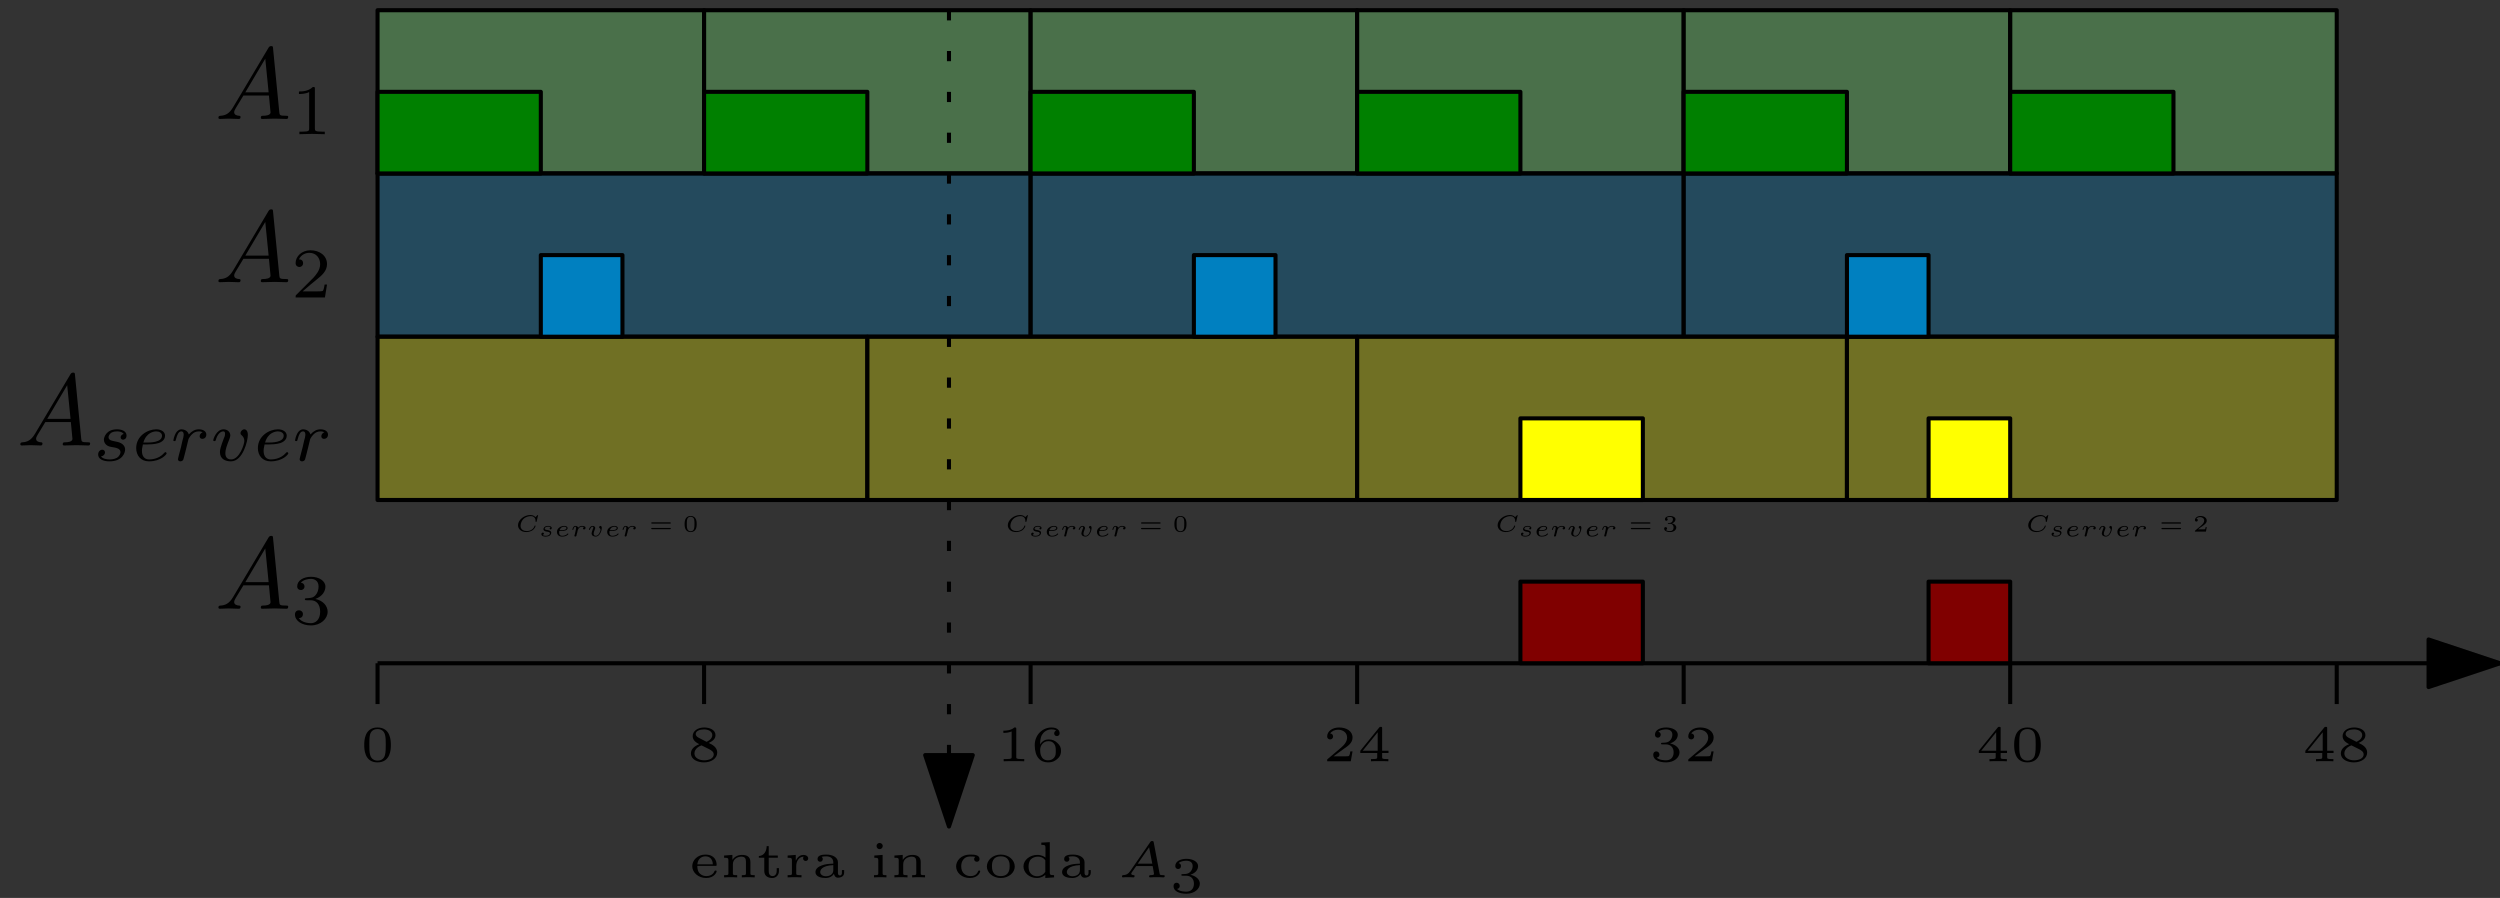 <?xml version="1.0" encoding="UTF-8"?>
<svg xmlns="http://www.w3.org/2000/svg" xmlns:xlink="http://www.w3.org/1999/xlink" width="245pt" height="88pt" viewBox="0 0 245 88" version="1.1">
<rect x="0" y="0" width="245" height="88" fill="#333333" stroke="none"/>
<defs>
<g>
<symbol overflow="visible" id="glyph0-0">
<path style="stroke:none;" d=""/>
</symbol>
<symbol overflow="visible" id="glyph0-1">
<path style="stroke:none;" d="M 1.781 -1.141 C 1.391 -0.484 1 -0.344 0.562 -0.312 C 0.438 -0.297 0.344 -0.297 0.344 -0.109 C 0.344 -0.047 0.406 0 0.484 0 C 0.75 0 1.062 -0.031 1.328 -0.031 C 1.672 -0.031 2.016 0 2.328 0 C 2.391 0 2.516 0 2.516 -0.188 C 2.516 -0.297 2.438 -0.312 2.359 -0.312 C 2.141 -0.328 1.891 -0.406 1.891 -0.656 C 1.891 -0.781 1.953 -0.891 2.031 -1.031 L 2.797 -2.297 L 5.297 -2.297 C 5.312 -2.094 5.453 -0.734 5.453 -0.641 C 5.453 -0.344 4.938 -0.312 4.734 -0.312 C 4.594 -0.312 4.5 -0.312 4.5 -0.109 C 4.5 0 4.609 0 4.641 0 C 5.047 0 5.469 -0.031 5.875 -0.031 C 6.125 -0.031 6.766 0 7.016 0 C 7.062 0 7.188 0 7.188 -0.203 C 7.188 -0.312 7.094 -0.312 6.953 -0.312 C 6.344 -0.312 6.344 -0.375 6.312 -0.672 L 5.703 -6.891 C 5.688 -7.094 5.688 -7.141 5.516 -7.141 C 5.359 -7.141 5.312 -7.062 5.25 -6.969 Z M 2.984 -2.609 L 4.938 -5.906 L 5.266 -2.609 Z M 2.984 -2.609 "/>
</symbol>
<symbol overflow="visible" id="glyph1-0">
<path style="stroke:none;" d=""/>
</symbol>
<symbol overflow="visible" id="glyph1-1">
<path style="stroke:none;" d="M 3 -2.625 C 2.828 -2.578 2.703 -2.438 2.703 -2.297 C 2.703 -2.125 2.844 -2.062 2.938 -2.062 C 3.016 -2.062 3.281 -2.109 3.281 -2.469 C 3.281 -2.922 2.781 -3.078 2.344 -3.078 C 1.266 -3.078 1.062 -2.266 1.062 -2.062 C 1.062 -1.797 1.219 -1.625 1.312 -1.547 C 1.484 -1.406 1.609 -1.375 2.094 -1.297 C 2.25 -1.266 2.688 -1.188 2.688 -0.844 C 2.688 -0.719 2.609 -0.453 2.328 -0.281 C 2.047 -0.125 1.703 -0.125 1.625 -0.125 C 1.344 -0.125 0.953 -0.188 0.781 -0.422 C 1.016 -0.453 1.172 -0.625 1.172 -0.812 C 1.172 -0.984 1.047 -1.078 0.906 -1.078 C 0.703 -1.078 0.5 -0.906 0.5 -0.609 C 0.5 -0.188 0.938 0.062 1.609 0.062 C 2.906 0.062 3.141 -0.812 3.141 -1.078 C 3.141 -1.719 2.438 -1.844 2.172 -1.891 C 2.109 -1.906 1.938 -1.938 1.891 -1.953 C 1.641 -2 1.516 -2.141 1.516 -2.297 C 1.516 -2.453 1.641 -2.641 1.797 -2.75 C 1.984 -2.859 2.219 -2.875 2.344 -2.875 C 2.484 -2.875 2.844 -2.859 3 -2.625 Z M 3 -2.625 "/>
</symbol>
<symbol overflow="visible" id="glyph1-2">
<path style="stroke:none;" d="M 1.562 -1.594 C 1.75 -1.594 2.312 -1.609 2.688 -1.734 C 3.203 -1.922 3.297 -2.25 3.297 -2.453 C 3.297 -2.844 2.906 -3.078 2.438 -3.078 C 1.594 -3.078 0.469 -2.438 0.469 -1.234 C 0.469 -0.531 0.906 0.062 1.719 0.062 C 2.906 0.062 3.453 -0.625 3.453 -0.719 C 3.453 -0.766 3.391 -0.844 3.328 -0.844 C 3.297 -0.844 3.281 -0.828 3.219 -0.766 C 2.672 -0.125 1.859 -0.125 1.734 -0.125 C 1.312 -0.125 1.031 -0.406 1.031 -0.969 C 1.031 -1.062 1.031 -1.203 1.125 -1.594 Z M 1.172 -1.781 C 1.469 -2.797 2.234 -2.875 2.438 -2.875 C 2.734 -2.875 3 -2.719 3 -2.453 C 3 -1.781 1.812 -1.781 1.516 -1.781 Z M 1.172 -1.781 "/>
</symbol>
<symbol overflow="visible" id="glyph1-3">
<path style="stroke:none;" d="M 1.641 -1.406 C 1.641 -1.453 1.812 -2.078 1.812 -2.109 C 1.828 -2.172 2.031 -2.516 2.266 -2.688 C 2.328 -2.734 2.516 -2.875 2.828 -2.875 C 2.891 -2.875 3.062 -2.875 3.203 -2.781 C 2.984 -2.719 2.906 -2.516 2.906 -2.391 C 2.906 -2.25 3.016 -2.141 3.172 -2.141 C 3.344 -2.141 3.562 -2.266 3.562 -2.562 C 3.562 -2.922 3.188 -3.078 2.828 -3.078 C 2.469 -3.078 2.156 -2.922 1.844 -2.578 C 1.719 -3 1.297 -3.078 1.125 -3.078 C 0.875 -3.078 0.703 -2.906 0.578 -2.719 C 0.422 -2.453 0.328 -2.047 0.328 -2 C 0.328 -1.922 0.422 -1.922 0.453 -1.922 C 0.547 -1.922 0.547 -1.938 0.594 -2.125 C 0.703 -2.547 0.844 -2.875 1.109 -2.875 C 1.297 -2.875 1.344 -2.719 1.344 -2.531 C 1.344 -2.406 1.281 -2.141 1.219 -1.953 C 1.172 -1.766 1.109 -1.484 1.078 -1.328 L 0.844 -0.438 C 0.828 -0.344 0.781 -0.172 0.781 -0.156 C 0.781 0 0.906 0.062 1.016 0.062 C 1.125 0.062 1.266 0 1.312 -0.125 C 1.328 -0.172 1.406 -0.484 1.453 -0.656 Z M 1.641 -1.406 "/>
</symbol>
<symbol overflow="visible" id="glyph1-4">
<path style="stroke:none;" d="M 3.719 -2.531 C 3.719 -3.078 3.391 -3.078 3.375 -3.078 C 3.188 -3.078 3 -2.891 3 -2.703 C 3 -2.594 3.062 -2.531 3.109 -2.5 C 3.234 -2.391 3.375 -2.219 3.375 -1.938 C 3.375 -1.625 2.906 -0.125 2.078 -0.125 C 1.516 -0.125 1.516 -0.625 1.516 -0.75 C 1.516 -1.062 1.641 -1.453 1.906 -2.109 C 1.953 -2.25 2 -2.359 2 -2.469 C 2 -2.844 1.688 -3.078 1.344 -3.078 C 0.641 -3.078 0.328 -2.125 0.328 -2 C 0.328 -1.922 0.422 -1.922 0.453 -1.922 C 0.547 -1.922 0.547 -1.953 0.578 -2.031 C 0.734 -2.594 1.031 -2.875 1.312 -2.875 C 1.438 -2.875 1.484 -2.797 1.484 -2.641 C 1.484 -2.469 1.438 -2.328 1.359 -2.172 C 1.062 -1.391 0.984 -1.094 0.984 -0.844 C 0.984 -0.156 1.531 0.062 2.062 0.062 C 3.234 0.062 3.719 -1.953 3.719 -2.531 Z M 3.719 -2.531 "/>
</symbol>
<symbol overflow="visible" id="glyph2-0">
<path style="stroke:none;" d=""/>
</symbol>
<symbol overflow="visible" id="glyph2-1">
<path style="stroke:none;" d="M 3.516 -1.266 L 3.281 -1.266 C 3.266 -1.109 3.188 -0.703 3.094 -0.641 C 3.047 -0.594 2.516 -0.594 2.406 -0.594 L 1.125 -0.594 C 1.859 -1.234 2.109 -1.438 2.516 -1.766 C 3.031 -2.172 3.516 -2.609 3.516 -3.266 C 3.516 -4.109 2.781 -4.625 1.891 -4.625 C 1.031 -4.625 0.438 -4.016 0.438 -3.375 C 0.438 -3.031 0.734 -2.984 0.812 -2.984 C 0.969 -2.984 1.172 -3.109 1.172 -3.359 C 1.172 -3.484 1.125 -3.734 0.766 -3.734 C 0.984 -4.219 1.453 -4.375 1.781 -4.375 C 2.484 -4.375 2.844 -3.828 2.844 -3.266 C 2.844 -2.656 2.406 -2.188 2.188 -1.938 L 0.516 -0.266 C 0.438 -0.203 0.438 -0.188 0.438 0 L 3.312 0 Z M 3.516 -1.266 "/>
</symbol>
<symbol overflow="visible" id="glyph2-2">
<path style="stroke:none;" d="M 2.328 -4.438 C 2.328 -4.625 2.328 -4.625 2.125 -4.625 C 1.672 -4.188 1.047 -4.188 0.766 -4.188 L 0.766 -3.938 C 0.922 -3.938 1.391 -3.938 1.766 -4.125 L 1.766 -0.578 C 1.766 -0.344 1.766 -0.25 1.078 -0.25 L 0.812 -0.25 L 0.812 0 C 0.938 0 1.797 -0.031 2.047 -0.031 C 2.266 -0.031 3.141 0 3.297 0 L 3.297 -0.25 L 3.031 -0.25 C 2.328 -0.25 2.328 -0.344 2.328 -0.578 Z M 2.328 -4.438 "/>
</symbol>
<symbol overflow="visible" id="glyph2-3">
<path style="stroke:none;" d="M 1.906 -2.328 C 2.453 -2.328 2.844 -1.953 2.844 -1.203 C 2.844 -0.344 2.328 -0.078 1.938 -0.078 C 1.656 -0.078 1.031 -0.156 0.75 -0.578 C 1.078 -0.578 1.156 -0.812 1.156 -0.969 C 1.156 -1.188 0.984 -1.344 0.766 -1.344 C 0.578 -1.344 0.375 -1.219 0.375 -0.938 C 0.375 -0.281 1.094 0.141 1.938 0.141 C 2.906 0.141 3.578 -0.516 3.578 -1.203 C 3.578 -1.75 3.141 -2.297 2.375 -2.453 C 3.094 -2.719 3.359 -3.234 3.359 -3.672 C 3.359 -4.219 2.734 -4.625 1.953 -4.625 C 1.188 -4.625 0.594 -4.25 0.594 -3.688 C 0.594 -3.453 0.75 -3.328 0.953 -3.328 C 1.172 -3.328 1.312 -3.484 1.312 -3.672 C 1.312 -3.875 1.172 -4.031 0.953 -4.047 C 1.203 -4.344 1.672 -4.422 1.938 -4.422 C 2.25 -4.422 2.688 -4.266 2.688 -3.672 C 2.688 -3.375 2.594 -3.047 2.406 -2.844 C 2.188 -2.578 1.984 -2.562 1.641 -2.531 C 1.469 -2.516 1.453 -2.516 1.422 -2.516 C 1.406 -2.516 1.344 -2.5 1.344 -2.422 C 1.344 -2.328 1.406 -2.328 1.531 -2.328 Z M 1.906 -2.328 "/>
</symbol>
<symbol overflow="visible" id="glyph3-0">
<path style="stroke:none;" d=""/>
</symbol>
<symbol overflow="visible" id="glyph3-1">
<path style="stroke:none;" d="M 3 -1.594 C 3 -1.953 3 -3.312 1.688 -3.312 C 0.391 -3.312 0.391 -1.953 0.391 -1.594 C 0.391 -1.234 0.391 0.109 1.688 0.109 C 3 0.109 3 -1.234 3 -1.594 Z M 1.688 -0.062 C 1.516 -0.062 1.094 -0.125 0.969 -0.625 C 0.891 -0.891 0.891 -1.25 0.891 -1.656 C 0.891 -2.031 0.891 -2.375 0.969 -2.656 C 1.094 -3.078 1.484 -3.156 1.688 -3.156 C 2.062 -3.156 2.328 -2.969 2.422 -2.609 C 2.5 -2.359 2.5 -1.953 2.5 -1.656 C 2.5 -1.312 2.5 -0.906 2.422 -0.609 C 2.297 -0.125 1.891 -0.062 1.688 -0.062 Z M 1.688 -0.062 "/>
</symbol>
<symbol overflow="visible" id="glyph3-2">
<path style="stroke:none;" d="M 2.141 -1.797 C 2.656 -2.016 2.812 -2.281 2.812 -2.562 C 2.812 -3.078 2.25 -3.312 1.703 -3.312 C 1.078 -3.312 0.578 -2.969 0.578 -2.469 C 0.578 -2.016 0.969 -1.812 1.219 -1.672 C 0.703 -1.469 0.406 -1.172 0.406 -0.766 C 0.406 -0.172 1.062 0.109 1.688 0.109 C 2.391 0.109 2.984 -0.266 2.984 -0.859 C 2.984 -1.391 2.469 -1.656 2.141 -1.797 Z M 1.156 -2.312 C 0.953 -2.422 0.875 -2.547 0.875 -2.672 C 0.875 -2.984 1.297 -3.125 1.688 -3.125 C 2.094 -3.125 2.5 -2.938 2.5 -2.562 C 2.5 -2.125 1.938 -1.906 1.938 -1.906 C 1.922 -1.906 1.922 -1.906 1.875 -1.938 Z M 1.438 -1.562 L 2.219 -1.172 C 2.391 -1.078 2.641 -0.938 2.641 -0.672 C 2.641 -0.266 2.141 -0.094 1.703 -0.094 C 1.25 -0.094 0.75 -0.312 0.75 -0.766 C 0.75 -1.266 1.281 -1.5 1.438 -1.562 Z M 1.438 -1.562 "/>
</symbol>
<symbol overflow="visible" id="glyph3-3">
<path style="stroke:none;" d="M 1.984 -3.172 C 1.984 -3.312 1.969 -3.312 1.797 -3.312 C 1.453 -3 0.891 -3 0.797 -3 L 0.719 -3 L 0.719 -2.781 L 0.797 -2.781 C 0.906 -2.781 1.234 -2.797 1.531 -2.922 L 1.531 -0.422 C 1.531 -0.281 1.531 -0.219 1 -0.219 L 0.75 -0.219 L 0.75 0 C 1.016 -0.016 1.469 -0.016 1.75 -0.016 C 2.047 -0.016 2.484 -0.016 2.766 0 L 2.766 -0.219 L 2.516 -0.219 C 1.984 -0.219 1.984 -0.281 1.984 -0.422 Z M 1.984 -3.172 "/>
</symbol>
<symbol overflow="visible" id="glyph3-4">
<path style="stroke:none;" d="M 0.922 -1.641 C 0.938 -1.859 0.938 -2.266 1.109 -2.578 C 1.266 -2.844 1.578 -3.125 2.047 -3.125 C 2.141 -3.125 2.375 -3.125 2.516 -3 C 2.438 -2.984 2.312 -2.906 2.312 -2.734 C 2.312 -2.578 2.422 -2.469 2.578 -2.469 C 2.656 -2.469 2.844 -2.516 2.844 -2.75 C 2.844 -3.016 2.641 -3.312 2.047 -3.312 C 1.188 -3.312 0.406 -2.609 0.406 -1.578 C 0.406 -0.391 0.984 0.109 1.703 0.109 C 2.203 0.109 2.438 -0.078 2.609 -0.219 C 2.922 -0.484 2.984 -0.766 2.984 -1.016 C 2.984 -1.328 2.891 -1.562 2.625 -1.797 C 2.406 -2 2.188 -2.141 1.75 -2.141 C 1.453 -2.141 1.141 -2 0.922 -1.641 Z M 1.703 -0.094 C 0.938 -0.094 0.938 -0.922 0.938 -1.125 C 0.938 -1.516 1.219 -1.969 1.734 -1.969 C 2 -1.969 2.156 -1.906 2.312 -1.703 C 2.453 -1.516 2.469 -1.312 2.469 -1.031 C 2.469 -0.734 2.469 -0.547 2.297 -0.344 C 2.156 -0.188 1.984 -0.094 1.703 -0.094 Z M 1.703 -0.094 "/>
</symbol>
<symbol overflow="visible" id="glyph3-5">
<path style="stroke:none;" d="M 2.938 -0.969 L 2.719 -0.969 C 2.719 -0.875 2.656 -0.562 2.578 -0.516 C 2.547 -0.484 2.125 -0.484 2.047 -0.484 L 1.078 -0.484 C 1.406 -0.719 1.766 -1 2.062 -1.203 C 2.516 -1.516 2.938 -1.797 2.938 -2.328 C 2.938 -2.969 2.328 -3.312 1.625 -3.312 C 0.953 -3.312 0.453 -2.938 0.453 -2.438 C 0.453 -2.188 0.672 -2.141 0.75 -2.141 C 0.875 -2.141 1.031 -2.234 1.031 -2.438 C 1.031 -2.609 0.906 -2.719 0.75 -2.719 C 0.891 -2.953 1.188 -3.094 1.516 -3.094 C 2 -3.094 2.406 -2.812 2.406 -2.328 C 2.406 -1.906 2.109 -1.578 1.734 -1.266 L 0.516 -0.234 C 0.469 -0.188 0.453 -0.188 0.453 -0.156 L 0.453 0 L 2.766 0 Z M 2.938 -0.969 "/>
</symbol>
<symbol overflow="visible" id="glyph3-6">
<path style="stroke:none;" d="M 3.078 -0.812 L 3.078 -1.031 L 2.453 -1.031 L 2.453 -3.219 C 2.453 -3.344 2.453 -3.375 2.312 -3.375 C 2.219 -3.375 2.219 -3.375 2.156 -3.297 L 0.312 -1.031 L 0.312 -0.812 L 1.969 -0.812 L 1.969 -0.422 C 1.969 -0.266 1.969 -0.219 1.547 -0.219 L 1.359 -0.219 L 1.359 0 C 1.594 -0.016 1.922 -0.016 2.219 -0.016 C 2.5 -0.016 2.828 -0.016 3.062 0 L 3.062 -0.219 L 2.891 -0.219 C 2.453 -0.219 2.453 -0.266 2.453 -0.422 L 2.453 -0.812 Z M 2.016 -2.844 L 2.016 -1.031 L 0.547 -1.031 Z M 2.016 -2.844 "/>
</symbol>
<symbol overflow="visible" id="glyph3-7">
<path style="stroke:none;" d="M 1.641 -1.656 C 2.109 -1.656 2.406 -1.359 2.406 -0.875 C 2.406 -0.359 2.094 -0.094 1.656 -0.094 C 1.594 -0.094 1 -0.094 0.75 -0.359 C 0.953 -0.391 1.016 -0.531 1.016 -0.656 C 1.016 -0.844 0.875 -0.969 0.703 -0.969 C 0.547 -0.969 0.406 -0.859 0.406 -0.641 C 0.406 -0.125 0.984 0.109 1.672 0.109 C 2.484 0.109 2.984 -0.391 2.984 -0.875 C 2.984 -1.281 2.625 -1.625 2.062 -1.75 C 2.656 -1.953 2.812 -2.328 2.812 -2.609 C 2.812 -3.016 2.312 -3.312 1.688 -3.312 C 1.062 -3.312 0.578 -3.062 0.578 -2.609 C 0.578 -2.375 0.766 -2.312 0.859 -2.312 C 1 -2.312 1.141 -2.422 1.141 -2.609 C 1.141 -2.719 1.078 -2.859 0.906 -2.891 C 1.109 -3.109 1.562 -3.125 1.672 -3.125 C 2.031 -3.125 2.281 -2.953 2.281 -2.609 C 2.281 -2.312 2.094 -1.859 1.578 -1.828 C 1.438 -1.828 1.422 -1.828 1.281 -1.812 C 1.234 -1.812 1.172 -1.812 1.172 -1.734 C 1.172 -1.656 1.219 -1.656 1.312 -1.656 Z M 1.641 -1.656 "/>
</symbol>
<symbol overflow="visible" id="glyph4-0">
<path style="stroke:none;" d=""/>
</symbol>
<symbol overflow="visible" id="glyph4-1">
<path style="stroke:none;" d="M 2.578 -1.125 C 2.688 -1.125 2.719 -1.125 2.719 -1.234 C 2.719 -1.578 2.547 -2.234 1.609 -2.234 C 0.859 -2.234 0.328 -1.688 0.328 -1.094 C 0.328 -0.469 0.938 0.062 1.688 0.062 C 2.484 0.062 2.719 -0.5 2.719 -0.594 C 2.719 -0.672 2.641 -0.672 2.625 -0.672 C 2.547 -0.672 2.531 -0.656 2.5 -0.594 C 2.375 -0.25 2 -0.125 1.719 -0.125 C 1.312 -0.125 1.094 -0.344 1.016 -0.438 C 0.828 -0.672 0.828 -0.984 0.828 -1.125 Z M 0.828 -1.281 C 0.891 -1.938 1.375 -2.062 1.609 -2.062 C 2.297 -2.062 2.344 -1.422 2.344 -1.281 Z M 0.828 -1.281 "/>
</symbol>
<symbol overflow="visible" id="glyph4-2">
<path style="stroke:none;" d="M 2.984 -1.5 C 2.984 -2.047 2.609 -2.203 2.156 -2.203 C 1.625 -2.203 1.344 -1.906 1.219 -1.719 L 1.219 -2.203 L 0.406 -2.141 L 0.406 -1.922 C 0.781 -1.922 0.828 -1.891 0.828 -1.656 L 0.828 -0.422 C 0.828 -0.266 0.828 -0.219 0.5 -0.219 L 0.406 -0.219 L 0.406 0 C 0.625 -0.016 0.828 -0.016 1.047 -0.016 C 1.25 -0.016 1.469 -0.016 1.688 0 L 1.688 -0.219 L 1.594 -0.219 C 1.266 -0.219 1.266 -0.266 1.266 -0.422 L 1.266 -1.281 C 1.266 -1.844 1.781 -2.031 2.094 -2.031 C 2.469 -2.031 2.547 -1.828 2.547 -1.516 L 2.547 -0.422 C 2.547 -0.266 2.547 -0.219 2.219 -0.219 L 2.141 -0.219 L 2.141 0 C 2.344 -0.016 2.562 -0.016 2.766 -0.016 C 2.984 -0.016 3.188 -0.016 3.406 0 L 3.406 -0.219 L 3.312 -0.219 C 2.984 -0.219 2.984 -0.266 2.984 -0.422 Z M 2.984 -1.5 "/>
</symbol>
<symbol overflow="visible" id="glyph4-3">
<path style="stroke:none;" d="M 1.219 -1.922 L 2.109 -1.922 L 2.109 -2.141 L 1.219 -2.141 L 1.219 -3.062 L 1.016 -3.062 C 1.016 -2.594 0.766 -2.109 0.25 -2.094 L 0.25 -1.922 L 0.781 -1.922 L 0.781 -0.625 C 0.781 -0.062 1.25 0.062 1.562 0.062 C 1.938 0.062 2.219 -0.219 2.219 -0.625 L 2.219 -0.906 L 2 -0.906 L 2 -0.641 C 2 -0.266 1.781 -0.125 1.609 -0.125 C 1.219 -0.125 1.219 -0.516 1.219 -0.625 Z M 1.219 -1.922 "/>
</symbol>
<symbol overflow="visible" id="glyph4-4">
<path style="stroke:none;" d="M 1.219 -1.109 C 1.219 -1.578 1.484 -2.031 1.953 -2.031 C 1.953 -2.031 1.891 -1.969 1.891 -1.859 C 1.891 -1.688 2.031 -1.609 2.141 -1.609 C 2.266 -1.609 2.391 -1.688 2.391 -1.859 C 2.391 -2.047 2.203 -2.203 1.938 -2.203 C 1.688 -2.203 1.375 -2.078 1.188 -1.656 L 1.172 -1.656 L 1.172 -2.203 L 0.375 -2.141 L 0.375 -1.922 C 0.75 -1.922 0.797 -1.891 0.797 -1.656 L 0.797 -0.422 C 0.797 -0.266 0.797 -0.219 0.469 -0.219 L 0.375 -0.219 L 0.375 0 C 0.594 -0.016 0.812 -0.016 1.016 -0.016 C 1.281 -0.016 1.531 -0.016 1.734 0 L 1.734 -0.219 L 1.594 -0.219 C 1.219 -0.219 1.219 -0.266 1.219 -0.422 Z M 1.219 -1.109 "/>
</symbol>
<symbol overflow="visible" id="glyph4-5">
<path style="stroke:none;" d="M 2.609 -1.484 C 2.609 -1.953 2.109 -2.234 1.484 -2.234 C 1.188 -2.234 0.609 -2.219 0.609 -1.797 C 0.609 -1.609 0.75 -1.531 0.875 -1.531 C 1 -1.531 1.125 -1.625 1.125 -1.797 C 1.125 -1.906 1.062 -1.984 1.016 -2.016 C 1.188 -2.062 1.422 -2.062 1.469 -2.062 C 1.906 -2.062 2.156 -1.828 2.156 -1.469 L 2.156 -1.344 C 1.688 -1.328 1.406 -1.312 1.031 -1.172 C 0.703 -1.062 0.406 -0.844 0.406 -0.516 C 0.406 -0.062 0.984 0.062 1.391 0.062 C 1.766 0.062 2.062 -0.094 2.219 -0.359 C 2.25 -0.172 2.359 0.031 2.609 0.031 C 2.641 0.031 3.219 0.031 3.219 -0.453 L 3.219 -0.719 L 3 -0.719 L 3 -0.453 C 3 -0.406 3 -0.188 2.812 -0.188 C 2.609 -0.188 2.609 -0.406 2.609 -0.453 Z M 2.156 -0.703 C 2.156 -0.156 1.562 -0.109 1.438 -0.109 C 1.141 -0.109 0.875 -0.266 0.875 -0.516 C 0.875 -0.688 0.969 -1.141 2.156 -1.203 Z M 2.156 -0.703 "/>
</symbol>
<symbol overflow="visible" id="glyph4-6">
<path style="stroke:none;" d="M 1.266 -3.078 C 1.266 -3.234 1.125 -3.375 0.953 -3.375 C 0.797 -3.375 0.656 -3.25 0.656 -3.078 C 0.656 -2.891 0.797 -2.766 0.953 -2.766 C 1.125 -2.766 1.266 -2.906 1.266 -3.078 Z M 0.438 -2.141 L 0.438 -1.922 C 0.781 -1.922 0.828 -1.891 0.828 -1.656 L 0.828 -0.422 C 0.828 -0.266 0.828 -0.219 0.5 -0.219 L 0.406 -0.219 L 0.406 0 C 0.625 -0.016 0.828 -0.016 1.031 -0.016 C 1.219 -0.016 1.438 -0.016 1.625 0 L 1.625 -0.219 C 1.297 -0.219 1.25 -0.219 1.25 -0.422 L 1.25 -2.203 Z M 0.438 -2.141 "/>
</symbol>
<symbol overflow="visible" id="glyph4-7">
<path style="stroke:none;" d="M 2.234 -2.016 C 2.172 -1.953 2.125 -1.875 2.125 -1.797 C 2.125 -1.625 2.25 -1.531 2.391 -1.531 C 2.516 -1.531 2.656 -1.609 2.656 -1.797 C 2.656 -2.219 2.109 -2.234 1.75 -2.234 C 0.781 -2.234 0.359 -1.578 0.359 -1.078 C 0.359 -0.453 0.938 0.062 1.688 0.062 C 2.562 0.062 2.719 -0.547 2.719 -0.594 C 2.719 -0.672 2.656 -0.672 2.625 -0.672 C 2.547 -0.672 2.531 -0.656 2.516 -0.594 C 2.344 -0.172 1.984 -0.125 1.766 -0.125 C 1.328 -0.125 0.859 -0.406 0.859 -1.078 C 0.859 -1.297 0.906 -1.578 1.094 -1.781 C 1.328 -2.047 1.625 -2.047 1.781 -2.047 C 1.922 -2.047 2.062 -2.047 2.234 -2.016 Z M 2.234 -2.016 "/>
</symbol>
<symbol overflow="visible" id="glyph4-8">
<path style="stroke:none;" d="M 3.062 -1.062 C 3.062 -1.688 2.484 -2.234 1.688 -2.234 C 0.906 -2.234 0.328 -1.688 0.328 -1.062 C 0.328 -0.469 0.922 0.062 1.688 0.062 C 2.484 0.062 3.062 -0.469 3.062 -1.062 Z M 1.688 -0.125 C 0.828 -0.125 0.828 -0.875 0.828 -1.109 C 0.828 -1.328 0.828 -2.062 1.688 -2.062 C 2.562 -2.062 2.562 -1.328 2.562 -1.109 C 2.562 -0.875 2.562 -0.125 1.688 -0.125 Z M 1.688 -0.125 "/>
</symbol>
<symbol overflow="visible" id="glyph4-9">
<path style="stroke:none;" d="M 2.109 -3.406 L 2.109 -3.188 C 2.469 -3.188 2.516 -3.156 2.516 -2.906 L 2.516 -1.938 C 2.406 -2.031 2.141 -2.203 1.719 -2.203 C 0.984 -2.203 0.359 -1.703 0.359 -1.078 C 0.359 -0.469 0.922 0.062 1.672 0.062 C 2.078 0.062 2.359 -0.125 2.5 -0.25 L 2.5 0.062 L 3.359 0 L 3.359 -0.219 C 2.984 -0.219 2.938 -0.25 2.938 -0.5 L 2.938 -3.453 Z M 2.5 -0.547 C 2.266 -0.172 1.891 -0.109 1.688 -0.109 C 1.453 -0.109 1.203 -0.203 1.031 -0.422 C 0.875 -0.641 0.859 -0.922 0.859 -1.078 C 0.859 -1.203 0.875 -1.531 1.078 -1.766 C 1.25 -1.938 1.516 -2.031 1.766 -2.031 C 1.906 -2.031 2.266 -2.016 2.5 -1.672 Z M 2.5 -0.547 "/>
</symbol>
<symbol overflow="visible" id="glyph5-0">
<path style="stroke:none;" d=""/>
</symbol>
<symbol overflow="visible" id="glyph5-1">
<path style="stroke:none;" d="M 3.625 -3.438 C 3.609 -3.531 3.578 -3.562 3.469 -3.562 C 3.359 -3.562 3.328 -3.531 3.281 -3.453 L 1.328 -0.625 C 1.109 -0.312 0.938 -0.234 0.609 -0.219 C 0.516 -0.219 0.516 -0.094 0.516 -0.078 C 0.516 -0.016 0.578 0 0.594 0 C 0.672 0 0.75 -0.016 0.828 -0.016 C 0.906 -0.016 0.984 -0.016 1.078 -0.016 C 1.172 -0.016 1.266 -0.016 1.344 -0.016 C 1.438 -0.016 1.547 0 1.641 0 C 1.672 0 1.75 0 1.75 -0.141 C 1.75 -0.219 1.688 -0.219 1.656 -0.219 C 1.625 -0.219 1.422 -0.234 1.422 -0.359 C 1.422 -0.406 1.484 -0.5 1.516 -0.547 L 1.891 -1.078 C 1.906 -1.109 1.906 -1.109 2.016 -1.109 L 3.516 -1.109 C 3.531 -1.062 3.531 -1.031 3.547 -0.969 C 3.562 -0.875 3.656 -0.391 3.656 -0.328 C 3.656 -0.219 3.344 -0.219 3.328 -0.219 C 3.25 -0.219 3.172 -0.219 3.172 -0.078 C 3.172 -0.031 3.203 0 3.266 0 C 3.359 0 3.484 -0.016 3.594 -0.016 C 3.719 -0.016 3.828 -0.016 3.953 -0.016 C 4.047 -0.016 4.156 -0.016 4.266 -0.016 C 4.359 -0.016 4.484 0 4.578 0 C 4.672 0 4.703 -0.062 4.703 -0.141 C 4.703 -0.219 4.625 -0.219 4.547 -0.219 C 4.219 -0.219 4.219 -0.266 4.203 -0.375 Z M 3.172 -2.953 L 3.484 -1.344 L 2.062 -1.344 Z M 3.172 -2.953 "/>
</symbol>
<symbol overflow="visible" id="glyph6-0">
<path style="stroke:none;" d=""/>
</symbol>
<symbol overflow="visible" id="glyph6-1">
<path style="stroke:none;" d="M 1.641 -1.656 C 2.109 -1.656 2.406 -1.359 2.406 -0.875 C 2.406 -0.359 2.094 -0.094 1.656 -0.094 C 1.594 -0.094 1 -0.094 0.75 -0.359 C 0.953 -0.391 1.016 -0.531 1.016 -0.656 C 1.016 -0.844 0.875 -0.969 0.703 -0.969 C 0.547 -0.969 0.406 -0.859 0.406 -0.641 C 0.406 -0.125 0.984 0.109 1.672 0.109 C 2.484 0.109 2.984 -0.391 2.984 -0.875 C 2.984 -1.281 2.625 -1.625 2.062 -1.75 C 2.656 -1.953 2.812 -2.328 2.812 -2.609 C 2.812 -3.016 2.312 -3.312 1.688 -3.312 C 1.062 -3.312 0.578 -3.062 0.578 -2.609 C 0.578 -2.375 0.766 -2.312 0.859 -2.312 C 1 -2.312 1.141 -2.422 1.141 -2.609 C 1.141 -2.719 1.078 -2.859 0.906 -2.891 C 1.109 -3.109 1.562 -3.125 1.672 -3.125 C 2.031 -3.125 2.281 -2.953 2.281 -2.609 C 2.281 -2.312 2.094 -1.859 1.578 -1.828 C 1.438 -1.828 1.422 -1.828 1.281 -1.812 C 1.234 -1.812 1.172 -1.812 1.172 -1.734 C 1.172 -1.656 1.219 -1.656 1.312 -1.656 Z M 1.641 -1.656 "/>
</symbol>
<symbol overflow="visible" id="glyph7-0">
<path style="stroke:none;" d=""/>
</symbol>
<symbol overflow="visible" id="glyph7-1">
<path style="stroke:none;" d="M 2.234 -1.594 C 2.234 -1.594 2.234 -1.625 2.203 -1.625 C 2.188 -1.625 2.188 -1.609 2.156 -1.594 L 2 -1.438 C 2 -1.422 1.984 -1.406 1.969 -1.406 C 1.969 -1.406 1.969 -1.422 1.969 -1.422 C 1.922 -1.469 1.781 -1.625 1.484 -1.625 C 0.844 -1.625 0.266 -1.125 0.266 -0.625 C 0.266 -0.25 0.578 0.047 1.078 0.047 C 1.312 0.047 1.516 -0.031 1.656 -0.109 C 1.953 -0.312 1.984 -0.547 1.984 -0.562 C 1.984 -0.594 1.953 -0.594 1.938 -0.594 C 1.906 -0.594 1.891 -0.578 1.891 -0.562 C 1.781 -0.188 1.391 -0.047 1.141 -0.047 C 0.859 -0.047 0.516 -0.172 0.516 -0.562 C 0.516 -0.828 0.656 -1.094 0.797 -1.234 C 1.062 -1.484 1.375 -1.516 1.516 -1.516 C 1.812 -1.516 1.984 -1.328 1.984 -1.062 C 1.984 -1.016 1.984 -1 1.984 -0.984 C 1.984 -0.953 2.016 -0.953 2.047 -0.953 C 2.078 -0.953 2.078 -0.953 2.094 -1 Z M 2.234 -1.594 "/>
</symbol>
<symbol overflow="visible" id="glyph8-0">
<path style="stroke:none;" d=""/>
</symbol>
<symbol overflow="visible" id="glyph8-1">
<path style="stroke:none;" d="M 1.172 -0.875 C 1.078 -0.844 1.078 -0.781 1.078 -0.75 C 1.078 -0.703 1.125 -0.672 1.156 -0.672 C 1.188 -0.672 1.281 -0.688 1.281 -0.812 C 1.281 -0.969 1.094 -1.016 0.922 -1.016 C 0.547 -1.016 0.469 -0.781 0.469 -0.703 C 0.469 -0.609 0.516 -0.562 0.562 -0.531 C 0.625 -0.484 0.688 -0.484 0.812 -0.453 C 0.953 -0.438 1.109 -0.406 1.109 -0.297 C 1.109 -0.297 1.109 -0.047 0.688 -0.047 C 0.609 -0.047 0.469 -0.062 0.391 -0.125 C 0.469 -0.156 0.516 -0.219 0.516 -0.266 C 0.516 -0.328 0.469 -0.359 0.406 -0.359 C 0.328 -0.359 0.266 -0.297 0.266 -0.203 C 0.266 0.031 0.625 0.031 0.688 0.031 C 1.156 0.031 1.234 -0.25 1.234 -0.344 C 1.234 -0.547 0.984 -0.578 0.875 -0.609 C 0.703 -0.625 0.594 -0.656 0.594 -0.75 C 0.594 -0.75 0.594 -0.938 0.922 -0.938 C 0.984 -0.938 1.109 -0.938 1.172 -0.875 Z M 1.172 -0.875 "/>
</symbol>
<symbol overflow="visible" id="glyph8-2">
<path style="stroke:none;" d="M 0.656 -0.516 C 0.891 -0.516 1.297 -0.547 1.297 -0.812 C 1.297 -0.922 1.172 -1.016 0.969 -1.016 C 0.656 -1.016 0.25 -0.812 0.25 -0.422 C 0.25 -0.219 0.391 0.031 0.734 0.031 C 0.781 0.031 0.969 0.031 1.125 -0.031 C 1.281 -0.094 1.375 -0.203 1.375 -0.219 C 1.375 -0.25 1.344 -0.281 1.312 -0.281 C 1.312 -0.281 1.297 -0.281 1.266 -0.234 C 1.156 -0.109 0.953 -0.047 0.75 -0.047 C 0.562 -0.047 0.469 -0.172 0.469 -0.344 C 0.469 -0.359 0.469 -0.422 0.484 -0.516 Z M 0.516 -0.594 C 0.609 -0.922 0.891 -0.938 0.969 -0.938 C 1.078 -0.938 1.188 -0.891 1.188 -0.812 C 1.188 -0.594 0.75 -0.594 0.641 -0.594 Z M 0.516 -0.594 "/>
</symbol>
<symbol overflow="visible" id="glyph8-3">
<path style="stroke:none;" d="M 0.688 -0.375 C 0.688 -0.406 0.719 -0.5 0.719 -0.531 C 0.734 -0.562 0.734 -0.609 0.75 -0.641 C 0.766 -0.672 0.828 -0.797 0.906 -0.859 C 0.984 -0.922 1.062 -0.938 1.141 -0.938 C 1.172 -0.938 1.281 -0.938 1.344 -0.891 C 1.25 -0.859 1.25 -0.766 1.25 -0.766 C 1.25 -0.719 1.281 -0.672 1.359 -0.672 C 1.422 -0.672 1.5 -0.719 1.5 -0.828 C 1.5 -1 1.25 -1.016 1.141 -1.016 C 1.094 -1.016 0.938 -1.016 0.781 -0.844 C 0.75 -0.953 0.609 -1.016 0.5 -1.016 C 0.422 -1.016 0.359 -0.984 0.297 -0.891 C 0.234 -0.797 0.203 -0.672 0.203 -0.656 C 0.203 -0.625 0.25 -0.625 0.25 -0.625 C 0.297 -0.625 0.297 -0.641 0.312 -0.688 C 0.344 -0.828 0.406 -0.938 0.484 -0.938 C 0.562 -0.938 0.578 -0.859 0.578 -0.812 C 0.578 -0.781 0.562 -0.703 0.547 -0.641 C 0.531 -0.578 0.516 -0.484 0.5 -0.422 L 0.453 -0.219 C 0.438 -0.172 0.406 -0.062 0.406 -0.062 C 0.406 0 0.453 0.031 0.484 0.031 C 0.531 0.031 0.562 0 0.594 -0.031 C 0.609 -0.047 0.625 -0.125 0.625 -0.172 Z M 0.688 -0.375 "/>
</symbol>
<symbol overflow="visible" id="glyph8-4">
<path style="stroke:none;" d="M 1.469 -0.812 C 1.469 -0.969 1.391 -1.016 1.344 -1.016 C 1.281 -1.016 1.203 -0.953 1.203 -0.891 C 1.203 -0.844 1.234 -0.812 1.25 -0.812 C 1.281 -0.781 1.344 -0.734 1.344 -0.625 C 1.344 -0.5 1.172 -0.047 0.891 -0.047 C 0.766 -0.047 0.672 -0.094 0.672 -0.266 C 0.672 -0.375 0.734 -0.531 0.797 -0.703 C 0.812 -0.734 0.828 -0.781 0.828 -0.812 C 0.828 -0.922 0.719 -1.016 0.578 -1.016 C 0.328 -1.016 0.203 -0.719 0.203 -0.656 C 0.203 -0.625 0.25 -0.625 0.25 -0.625 C 0.297 -0.625 0.297 -0.641 0.312 -0.672 C 0.359 -0.828 0.469 -0.938 0.562 -0.938 C 0.609 -0.938 0.641 -0.906 0.641 -0.844 C 0.641 -0.797 0.625 -0.781 0.594 -0.719 C 0.516 -0.484 0.469 -0.375 0.469 -0.297 C 0.469 -0.062 0.656 0.031 0.875 0.031 C 1.062 0.031 1.203 -0.109 1.281 -0.234 C 1.453 -0.484 1.469 -0.781 1.469 -0.812 Z M 1.469 -0.812 "/>
</symbol>
<symbol overflow="visible" id="glyph9-0">
<path style="stroke:none;" d=""/>
</symbol>
<symbol overflow="visible" id="glyph9-1">
<path style="stroke:none;" d="M 2.047 -0.781 C 2.078 -0.781 2.141 -0.781 2.141 -0.844 C 2.141 -0.906 2.062 -0.906 2.031 -0.906 L 0.328 -0.906 C 0.297 -0.906 0.219 -0.906 0.219 -0.844 C 0.219 -0.781 0.281 -0.781 0.312 -0.781 Z M 2.031 -0.234 C 2.062 -0.234 2.141 -0.234 2.141 -0.297 C 2.141 -0.359 2.078 -0.359 2.047 -0.359 L 0.312 -0.359 C 0.281 -0.359 0.219 -0.359 0.219 -0.297 C 0.219 -0.234 0.297 -0.234 0.328 -0.234 Z M 2.031 -0.234 "/>
</symbol>
<symbol overflow="visible" id="glyph9-2">
<path style="stroke:none;" d="M 1.375 -0.734 C 1.375 -0.906 1.375 -1.531 0.781 -1.531 C 0.188 -1.531 0.188 -0.906 0.188 -0.734 C 0.188 -0.562 0.188 0.047 0.781 0.047 C 1.375 0.047 1.375 -0.562 1.375 -0.734 Z M 0.781 -0.031 C 0.703 -0.031 0.5 -0.062 0.453 -0.281 C 0.406 -0.406 0.406 -0.578 0.406 -0.766 C 0.406 -0.938 0.406 -1.094 0.453 -1.219 C 0.5 -1.422 0.688 -1.453 0.781 -1.453 C 0.953 -1.453 1.078 -1.359 1.125 -1.203 C 1.156 -1.094 1.156 -0.891 1.156 -0.766 C 1.156 -0.609 1.156 -0.422 1.109 -0.281 C 1.062 -0.062 0.875 -0.031 0.781 -0.031 Z M 0.781 -0.031 "/>
</symbol>
<symbol overflow="visible" id="glyph10-0">
<path style="stroke:none;" d=""/>
</symbol>
<symbol overflow="visible" id="glyph10-1">
<path style="stroke:none;" d="M 2.234 -1.594 C 2.234 -1.594 2.234 -1.625 2.203 -1.625 C 2.188 -1.625 2.188 -1.609 2.156 -1.594 L 2 -1.438 C 2 -1.422 1.984 -1.406 1.969 -1.406 C 1.969 -1.406 1.969 -1.422 1.969 -1.422 C 1.922 -1.469 1.781 -1.625 1.484 -1.625 C 0.844 -1.625 0.266 -1.125 0.266 -0.625 C 0.266 -0.25 0.578 0.047 1.078 0.047 C 1.312 0.047 1.516 -0.031 1.656 -0.109 C 1.953 -0.312 1.984 -0.547 1.984 -0.562 C 1.984 -0.594 1.953 -0.594 1.938 -0.594 C 1.906 -0.594 1.891 -0.578 1.891 -0.562 C 1.781 -0.188 1.391 -0.047 1.141 -0.047 C 0.859 -0.047 0.516 -0.172 0.516 -0.562 C 0.516 -0.828 0.656 -1.094 0.797 -1.234 C 1.062 -1.484 1.375 -1.516 1.516 -1.516 C 1.812 -1.516 1.984 -1.328 1.984 -1.062 C 1.984 -1.016 1.984 -1 1.984 -0.984 C 1.984 -0.953 2.016 -0.953 2.047 -0.953 C 2.078 -0.953 2.078 -0.953 2.094 -1 Z M 2.234 -1.594 "/>
</symbol>
<symbol overflow="visible" id="glyph11-0">
<path style="stroke:none;" d=""/>
</symbol>
<symbol overflow="visible" id="glyph11-1">
<path style="stroke:none;" d="M 1.172 -0.875 C 1.078 -0.844 1.078 -0.781 1.078 -0.75 C 1.078 -0.703 1.125 -0.672 1.156 -0.672 C 1.188 -0.672 1.281 -0.688 1.281 -0.812 C 1.281 -0.969 1.094 -1.016 0.922 -1.016 C 0.547 -1.016 0.469 -0.781 0.469 -0.703 C 0.469 -0.609 0.516 -0.562 0.562 -0.531 C 0.625 -0.484 0.688 -0.484 0.812 -0.453 C 0.953 -0.438 1.109 -0.406 1.109 -0.297 C 1.109 -0.297 1.109 -0.047 0.688 -0.047 C 0.609 -0.047 0.469 -0.062 0.391 -0.125 C 0.469 -0.156 0.516 -0.219 0.516 -0.266 C 0.516 -0.328 0.469 -0.359 0.406 -0.359 C 0.328 -0.359 0.266 -0.297 0.266 -0.203 C 0.266 0.031 0.625 0.031 0.688 0.031 C 1.156 0.031 1.234 -0.25 1.234 -0.344 C 1.234 -0.547 0.984 -0.578 0.875 -0.609 C 0.703 -0.625 0.594 -0.656 0.594 -0.75 C 0.594 -0.75 0.594 -0.938 0.922 -0.938 C 0.984 -0.938 1.109 -0.938 1.172 -0.875 Z M 1.172 -0.875 "/>
</symbol>
<symbol overflow="visible" id="glyph11-2">
<path style="stroke:none;" d="M 0.656 -0.516 C 0.891 -0.516 1.297 -0.547 1.297 -0.812 C 1.297 -0.922 1.172 -1.016 0.969 -1.016 C 0.656 -1.016 0.25 -0.812 0.25 -0.422 C 0.25 -0.219 0.391 0.031 0.734 0.031 C 0.781 0.031 0.969 0.031 1.125 -0.031 C 1.281 -0.094 1.375 -0.203 1.375 -0.219 C 1.375 -0.25 1.344 -0.281 1.312 -0.281 C 1.312 -0.281 1.297 -0.281 1.266 -0.234 C 1.156 -0.109 0.953 -0.047 0.75 -0.047 C 0.562 -0.047 0.469 -0.172 0.469 -0.344 C 0.469 -0.359 0.469 -0.422 0.484 -0.516 Z M 0.516 -0.594 C 0.609 -0.922 0.891 -0.938 0.969 -0.938 C 1.078 -0.938 1.188 -0.891 1.188 -0.812 C 1.188 -0.594 0.75 -0.594 0.641 -0.594 Z M 0.516 -0.594 "/>
</symbol>
<symbol overflow="visible" id="glyph11-3">
<path style="stroke:none;" d="M 0.688 -0.375 C 0.688 -0.406 0.719 -0.5 0.719 -0.531 C 0.734 -0.562 0.734 -0.609 0.75 -0.641 C 0.766 -0.672 0.828 -0.797 0.906 -0.859 C 0.984 -0.922 1.062 -0.938 1.141 -0.938 C 1.172 -0.938 1.281 -0.938 1.344 -0.891 C 1.25 -0.859 1.25 -0.766 1.25 -0.766 C 1.25 -0.719 1.281 -0.672 1.359 -0.672 C 1.422 -0.672 1.5 -0.719 1.5 -0.828 C 1.5 -1 1.25 -1.016 1.141 -1.016 C 1.094 -1.016 0.938 -1.016 0.781 -0.844 C 0.75 -0.953 0.609 -1.016 0.5 -1.016 C 0.422 -1.016 0.359 -0.984 0.297 -0.891 C 0.234 -0.797 0.203 -0.672 0.203 -0.656 C 0.203 -0.625 0.25 -0.625 0.25 -0.625 C 0.297 -0.625 0.297 -0.641 0.312 -0.688 C 0.344 -0.828 0.406 -0.938 0.484 -0.938 C 0.562 -0.938 0.578 -0.859 0.578 -0.812 C 0.578 -0.781 0.562 -0.703 0.547 -0.641 C 0.531 -0.578 0.516 -0.484 0.5 -0.422 L 0.453 -0.219 C 0.438 -0.172 0.406 -0.062 0.406 -0.062 C 0.406 0 0.453 0.031 0.484 0.031 C 0.531 0.031 0.562 0 0.594 -0.031 C 0.609 -0.047 0.625 -0.125 0.625 -0.172 Z M 0.688 -0.375 "/>
</symbol>
<symbol overflow="visible" id="glyph11-4">
<path style="stroke:none;" d="M 1.469 -0.812 C 1.469 -0.969 1.391 -1.016 1.344 -1.016 C 1.281 -1.016 1.203 -0.953 1.203 -0.891 C 1.203 -0.844 1.234 -0.812 1.25 -0.812 C 1.281 -0.781 1.344 -0.734 1.344 -0.625 C 1.344 -0.5 1.172 -0.047 0.891 -0.047 C 0.766 -0.047 0.672 -0.094 0.672 -0.266 C 0.672 -0.375 0.734 -0.531 0.797 -0.703 C 0.812 -0.734 0.828 -0.781 0.828 -0.812 C 0.828 -0.922 0.719 -1.016 0.578 -1.016 C 0.328 -1.016 0.203 -0.719 0.203 -0.656 C 0.203 -0.625 0.25 -0.625 0.25 -0.625 C 0.297 -0.625 0.297 -0.641 0.312 -0.672 C 0.359 -0.828 0.469 -0.938 0.562 -0.938 C 0.609 -0.938 0.641 -0.906 0.641 -0.844 C 0.641 -0.797 0.625 -0.781 0.594 -0.719 C 0.516 -0.484 0.469 -0.375 0.469 -0.297 C 0.469 -0.062 0.656 0.031 0.875 0.031 C 1.062 0.031 1.203 -0.109 1.281 -0.234 C 1.453 -0.484 1.469 -0.781 1.469 -0.812 Z M 1.469 -0.812 "/>
</symbol>
<symbol overflow="visible" id="glyph12-0">
<path style="stroke:none;" d=""/>
</symbol>
<symbol overflow="visible" id="glyph12-1">
<path style="stroke:none;" d="M 2.047 -0.781 C 2.078 -0.781 2.141 -0.781 2.141 -0.844 C 2.141 -0.906 2.062 -0.906 2.031 -0.906 L 0.328 -0.906 C 0.297 -0.906 0.219 -0.906 0.219 -0.844 C 0.219 -0.781 0.281 -0.781 0.312 -0.781 Z M 2.031 -0.234 C 2.062 -0.234 2.141 -0.234 2.141 -0.297 C 2.141 -0.359 2.078 -0.359 2.047 -0.359 L 0.312 -0.359 C 0.281 -0.359 0.219 -0.359 0.219 -0.297 C 0.219 -0.234 0.297 -0.234 0.328 -0.234 Z M 2.031 -0.234 "/>
</symbol>
<symbol overflow="visible" id="glyph12-2">
<path style="stroke:none;" d="M 1.375 -0.734 C 1.375 -0.906 1.375 -1.531 0.781 -1.531 C 0.188 -1.531 0.188 -0.906 0.188 -0.734 C 0.188 -0.562 0.188 0.047 0.781 0.047 C 1.375 0.047 1.375 -0.562 1.375 -0.734 Z M 0.781 -0.031 C 0.703 -0.031 0.5 -0.062 0.453 -0.281 C 0.406 -0.406 0.406 -0.578 0.406 -0.766 C 0.406 -0.938 0.406 -1.094 0.453 -1.219 C 0.5 -1.422 0.688 -1.453 0.781 -1.453 C 0.953 -1.453 1.078 -1.359 1.125 -1.203 C 1.156 -1.094 1.156 -0.891 1.156 -0.766 C 1.156 -0.609 1.156 -0.422 1.109 -0.281 C 1.062 -0.062 0.875 -0.031 0.781 -0.031 Z M 0.781 -0.031 "/>
</symbol>
<symbol overflow="visible" id="glyph12-3">
<path style="stroke:none;" d="M 0.766 -0.766 C 0.969 -0.766 1.109 -0.625 1.109 -0.406 C 1.109 -0.172 0.969 -0.047 0.766 -0.047 C 0.734 -0.047 0.469 -0.047 0.344 -0.156 C 0.438 -0.172 0.469 -0.25 0.469 -0.297 C 0.469 -0.391 0.406 -0.438 0.328 -0.438 C 0.25 -0.438 0.188 -0.391 0.188 -0.297 C 0.188 -0.062 0.453 0.047 0.766 0.047 C 1.141 0.047 1.375 -0.172 1.375 -0.406 C 1.375 -0.594 1.203 -0.75 0.953 -0.812 C 1.219 -0.891 1.297 -1.078 1.297 -1.203 C 1.297 -1.391 1.062 -1.531 0.781 -1.531 C 0.484 -1.531 0.266 -1.406 0.266 -1.203 C 0.266 -1.094 0.344 -1.062 0.391 -1.062 C 0.469 -1.062 0.531 -1.109 0.531 -1.203 C 0.531 -1.25 0.5 -1.312 0.422 -1.328 C 0.516 -1.438 0.719 -1.438 0.766 -1.438 C 0.938 -1.438 1.047 -1.359 1.047 -1.203 C 1.047 -1.062 0.969 -0.859 0.719 -0.844 C 0.656 -0.844 0.656 -0.844 0.594 -0.844 C 0.562 -0.844 0.547 -0.828 0.547 -0.797 C 0.547 -0.766 0.562 -0.766 0.609 -0.766 Z M 0.766 -0.766 "/>
</symbol>
<symbol overflow="visible" id="glyph12-4">
<path style="stroke:none;" d="M 1.359 -0.438 L 1.25 -0.438 C 1.25 -0.406 1.219 -0.25 1.188 -0.234 C 1.172 -0.219 0.984 -0.219 0.938 -0.219 L 0.5 -0.219 C 0.641 -0.328 0.812 -0.469 0.953 -0.547 C 1.156 -0.703 1.359 -0.828 1.359 -1.078 C 1.359 -1.359 1.078 -1.531 0.75 -1.531 C 0.438 -1.531 0.203 -1.344 0.203 -1.125 C 0.203 -1 0.312 -0.984 0.344 -0.984 C 0.406 -0.984 0.484 -1.031 0.484 -1.125 C 0.484 -1.203 0.422 -1.25 0.344 -1.25 C 0.406 -1.359 0.547 -1.422 0.703 -1.422 C 0.922 -1.422 1.109 -1.297 1.109 -1.078 C 1.109 -0.875 0.969 -0.734 0.797 -0.578 L 0.234 -0.109 C 0.219 -0.078 0.219 -0.078 0.203 -0.062 L 0.203 0 L 1.281 0 Z M 1.359 -0.438 "/>
</symbol>
</g>
</defs>
<g id="surface54368">
<path style="fill:none;stroke-width:0.4;stroke-linecap:butt;stroke-linejoin:round;stroke:rgb(0%,0%,0%);stroke-opacity:1;stroke-miterlimit:10;" d="M 96 704 L 304 704 " transform="matrix(1,0,0,-1,-59,769)"/>
<path style="fill-rule:evenodd;fill:rgb(0%,0%,0%);fill-opacity:1;stroke-width:0.4;stroke-linecap:butt;stroke-linejoin:round;stroke:rgb(0%,0%,0%);stroke-opacity:1;stroke-miterlimit:10;" d="M 304 704 L 297 706.332 L 297 701.668 Z M 304 704 " transform="matrix(1,0,0,-1,-59,769)"/>
<g style="fill:rgb(0%,0%,0%);fill-opacity:1;">
  <use xlink:href="#glyph0-1" x="1.647" y="43.657"/>
</g>
<g style="fill:rgb(0%,0%,0%);fill-opacity:1;">
  <use xlink:href="#glyph1-1" x="9.119" y="45.151"/>
  <use xlink:href="#glyph1-2" x="12.878" y="45.151"/>
  <use xlink:href="#glyph1-3" x="16.658" y="45.151"/>
  <use xlink:href="#glyph1-4" x="20.57" y="45.151"/>
  <use xlink:href="#glyph1-2" x="24.803" y="45.151"/>
  <use xlink:href="#glyph1-3" x="28.583" y="45.151"/>
</g>
<g style="fill:rgb(0%,0%,0%);fill-opacity:1;">
  <use xlink:href="#glyph0-1" x="21.059" y="27.657"/>
</g>
<g style="fill:rgb(0%,0%,0%);fill-opacity:1;">
  <use xlink:href="#glyph2-1" x="28.531" y="29.151"/>
</g>
<g style="fill:rgb(0%,0%,0%);fill-opacity:1;">
  <use xlink:href="#glyph0-1" x="21.059" y="11.657"/>
</g>
<g style="fill:rgb(0%,0%,0%);fill-opacity:1;">
  <use xlink:href="#glyph2-2" x="28.531" y="13.151"/>
</g>
<g style="fill:rgb(0%,0%,0%);fill-opacity:1;">
  <use xlink:href="#glyph0-1" x="21.059" y="59.657"/>
</g>
<g style="fill:rgb(0%,0%,0%);fill-opacity:1;">
  <use xlink:href="#glyph2-3" x="28.531" y="61.151"/>
</g>
<path style="fill:none;stroke-width:0.4;stroke-linecap:butt;stroke-linejoin:round;stroke:rgb(0%,0%,0%);stroke-opacity:1;stroke-miterlimit:10;" d="M 96 704 L 96 700 " transform="matrix(1,0,0,-1,-59,769)"/>
<g style="fill:rgb(0%,0%,0%);fill-opacity:1;">
  <use xlink:href="#glyph3-1" x="35.305" y="74.605"/>
</g>
<path style="fill:none;stroke-width:0.4;stroke-linecap:butt;stroke-linejoin:round;stroke:rgb(0%,0%,0%);stroke-opacity:1;stroke-miterlimit:10;" d="M 128 704 L 128 700 " transform="matrix(1,0,0,-1,-59,769)"/>
<g style="fill:rgb(0%,0%,0%);fill-opacity:1;">
  <use xlink:href="#glyph3-2" x="67.305" y="74.605"/>
</g>
<path style="fill:none;stroke-width:0.4;stroke-linecap:butt;stroke-linejoin:round;stroke:rgb(0%,0%,0%);stroke-opacity:1;stroke-miterlimit:10;" d="M 160 704 L 160 700 " transform="matrix(1,0,0,-1,-59,769)"/>
<g style="fill:rgb(0%,0%,0%);fill-opacity:1;">
  <use xlink:href="#glyph3-3" x="97.61" y="74.605"/>
  <use xlink:href="#glyph3-4" x="100.997" y="74.605"/>
</g>
<path style="fill:none;stroke-width:0.4;stroke-linecap:butt;stroke-linejoin:round;stroke:rgb(0%,0%,0%);stroke-opacity:1;stroke-miterlimit:10;" d="M 192 704 L 192 700 " transform="matrix(1,0,0,-1,-59,769)"/>
<g style="fill:rgb(0%,0%,0%);fill-opacity:1;">
  <use xlink:href="#glyph3-5" x="129.61" y="74.605"/>
  <use xlink:href="#glyph3-6" x="132.997" y="74.605"/>
</g>
<path style="fill:none;stroke-width:0.4;stroke-linecap:butt;stroke-linejoin:round;stroke:rgb(0%,0%,0%);stroke-opacity:1;stroke-miterlimit:10;" d="M 224 704 L 224 700 " transform="matrix(1,0,0,-1,-59,769)"/>
<g style="fill:rgb(0%,0%,0%);fill-opacity:1;">
  <use xlink:href="#glyph3-7" x="161.61" y="74.605"/>
  <use xlink:href="#glyph3-5" x="164.997" y="74.605"/>
</g>
<path style="fill:none;stroke-width:0.4;stroke-linecap:butt;stroke-linejoin:round;stroke:rgb(0%,0%,0%);stroke-opacity:1;stroke-miterlimit:10;" d="M 256 704 L 256 700 " transform="matrix(1,0,0,-1,-59,769)"/>
<g style="fill:rgb(0%,0%,0%);fill-opacity:1;">
  <use xlink:href="#glyph3-6" x="193.61" y="74.605"/>
  <use xlink:href="#glyph3-1" x="196.997" y="74.605"/>
</g>
<path style="fill:none;stroke-width:0.4;stroke-linecap:butt;stroke-linejoin:round;stroke:rgb(0%,0%,0%);stroke-opacity:1;stroke-miterlimit:10;" d="M 288 704 L 288 700 " transform="matrix(1,0,0,-1,-59,769)"/>
<g style="fill:rgb(0%,0%,0%);fill-opacity:1;">
  <use xlink:href="#glyph3-6" x="225.61" y="74.605"/>
  <use xlink:href="#glyph3-2" x="228.997" y="74.605"/>
</g>
<path style="fill-rule:evenodd;fill:rgb(50.2%,100%,50.2%);fill-opacity:0.3;stroke-width:0.4;stroke-linecap:butt;stroke-linejoin:round;stroke:rgb(0%,0%,0%);stroke-opacity:1;stroke-miterlimit:10;" d="M 96 768 L 96 752 L 128 752 L 128 768 Z M 96 768 " transform="matrix(1,0,0,-1,-59,769)"/>
<path style="fill-rule:evenodd;fill:rgb(50.2%,100%,50.2%);fill-opacity:0.3;stroke-width:0.4;stroke-linecap:butt;stroke-linejoin:round;stroke:rgb(0%,0%,0%);stroke-opacity:1;stroke-miterlimit:10;" d="M 128 768 L 128 752 L 160 752 L 160 768 Z M 128 768 " transform="matrix(1,0,0,-1,-59,769)"/>
<path style="fill-rule:evenodd;fill:rgb(50.2%,100%,50.2%);fill-opacity:0.3;stroke-width:0.4;stroke-linecap:butt;stroke-linejoin:round;stroke:rgb(0%,0%,0%);stroke-opacity:1;stroke-miterlimit:10;" d="M 160 768 L 160 752 L 192 752 L 192 768 Z M 160 768 " transform="matrix(1,0,0,-1,-59,769)"/>
<path style="fill-rule:evenodd;fill:rgb(50.2%,100%,50.2%);fill-opacity:0.3;stroke-width:0.4;stroke-linecap:butt;stroke-linejoin:round;stroke:rgb(0%,0%,0%);stroke-opacity:1;stroke-miterlimit:10;" d="M 192 768 L 192 752 L 224 752 L 224 768 Z M 192 768 " transform="matrix(1,0,0,-1,-59,769)"/>
<path style="fill-rule:evenodd;fill:rgb(50.2%,100%,50.2%);fill-opacity:0.3;stroke-width:0.4;stroke-linecap:butt;stroke-linejoin:round;stroke:rgb(0%,0%,0%);stroke-opacity:1;stroke-miterlimit:10;" d="M 224 768 L 224 752 L 256 752 L 256 768 Z M 224 768 " transform="matrix(1,0,0,-1,-59,769)"/>
<path style="fill-rule:evenodd;fill:rgb(50.2%,100%,50.2%);fill-opacity:0.3;stroke-width:0.4;stroke-linecap:butt;stroke-linejoin:round;stroke:rgb(0%,0%,0%);stroke-opacity:1;stroke-miterlimit:10;" d="M 256 768 L 256 752 L 288 752 L 288 768 Z M 256 768 " transform="matrix(1,0,0,-1,-59,769)"/>
<path style="fill-rule:evenodd;fill:rgb(0%,50.2%,75.3%);fill-opacity:0.3;stroke-width:0.4;stroke-linecap:butt;stroke-linejoin:round;stroke:rgb(0%,0%,0%);stroke-opacity:1;stroke-miterlimit:10;" d="M 96 752 L 96 736 L 160 736 L 160 752 Z M 96 752 " transform="matrix(1,0,0,-1,-59,769)"/>
<path style="fill-rule:evenodd;fill:rgb(0%,50.2%,75.3%);fill-opacity:0.3;stroke-width:0.4;stroke-linecap:butt;stroke-linejoin:round;stroke:rgb(0%,0%,0%);stroke-opacity:1;stroke-miterlimit:10;" d="M 160 752 L 160 736 L 224 736 L 224 752 Z M 160 752 " transform="matrix(1,0,0,-1,-59,769)"/>
<path style="fill-rule:evenodd;fill:rgb(0%,50.2%,75.3%);fill-opacity:0.3;stroke-width:0.4;stroke-linecap:butt;stroke-linejoin:round;stroke:rgb(0%,0%,0%);stroke-opacity:1;stroke-miterlimit:10;" d="M 224 752 L 224 736 L 288 736 L 288 752 Z M 224 752 " transform="matrix(1,0,0,-1,-59,769)"/>
<path style="fill-rule:evenodd;fill:rgb(100%,100%,0%);fill-opacity:0.3;stroke-width:0.4;stroke-linecap:butt;stroke-linejoin:round;stroke:rgb(0%,0%,0%);stroke-opacity:1;stroke-miterlimit:10;" d="M 96 736 L 96 720 L 144 720 L 144 736 Z M 96 736 " transform="matrix(1,0,0,-1,-59,769)"/>
<path style="fill-rule:evenodd;fill:rgb(100%,100%,0%);fill-opacity:0.3;stroke-width:0.4;stroke-linecap:butt;stroke-linejoin:round;stroke:rgb(0%,0%,0%);stroke-opacity:1;stroke-miterlimit:10;" d="M 144 736 L 144 720 L 192 720 L 192 736 Z M 144 736 " transform="matrix(1,0,0,-1,-59,769)"/>
<path style="fill-rule:evenodd;fill:rgb(100%,100%,0%);fill-opacity:0.3;stroke-width:0.4;stroke-linecap:butt;stroke-linejoin:round;stroke:rgb(0%,0%,0%);stroke-opacity:1;stroke-miterlimit:10;" d="M 192 736 L 192 720 L 240 720 L 240 736 Z M 192 736 " transform="matrix(1,0,0,-1,-59,769)"/>
<path style="fill-rule:evenodd;fill:rgb(100%,100%,0%);fill-opacity:0.3;stroke-width:0.4;stroke-linecap:butt;stroke-linejoin:round;stroke:rgb(0%,0%,0%);stroke-opacity:1;stroke-miterlimit:10;" d="M 240 736 L 240 720 L 288 720 L 288 736 Z M 240 736 " transform="matrix(1,0,0,-1,-59,769)"/>
<path style="fill-rule:evenodd;fill:rgb(0%,50.2%,0%);fill-opacity:1;stroke-width:0.4;stroke-linecap:butt;stroke-linejoin:round;stroke:rgb(0%,0%,0%);stroke-opacity:1;stroke-miterlimit:10;" d="M 96 760 L 96 752 L 112 752 L 112 760 Z M 96 760 " transform="matrix(1,0,0,-1,-59,769)"/>
<path style="fill-rule:evenodd;fill:rgb(0%,50.2%,0%);fill-opacity:1;stroke-width:0.4;stroke-linecap:butt;stroke-linejoin:round;stroke:rgb(0%,0%,0%);stroke-opacity:1;stroke-miterlimit:10;" d="M 128 760 L 128 752 L 144 752 L 144 760 Z M 128 760 " transform="matrix(1,0,0,-1,-59,769)"/>
<path style="fill-rule:evenodd;fill:rgb(0%,50.2%,0%);fill-opacity:1;stroke-width:0.4;stroke-linecap:butt;stroke-linejoin:round;stroke:rgb(0%,0%,0%);stroke-opacity:1;stroke-miterlimit:10;" d="M 160 760 L 160 752 L 176 752 L 176 760 Z M 160 760 " transform="matrix(1,0,0,-1,-59,769)"/>
<path style="fill-rule:evenodd;fill:rgb(0%,50.2%,0%);fill-opacity:1;stroke-width:0.4;stroke-linecap:butt;stroke-linejoin:round;stroke:rgb(0%,0%,0%);stroke-opacity:1;stroke-miterlimit:10;" d="M 192 760 L 192 752 L 208 752 L 208 760 Z M 192 760 " transform="matrix(1,0,0,-1,-59,769)"/>
<path style="fill-rule:evenodd;fill:rgb(0%,50.2%,0%);fill-opacity:1;stroke-width:0.4;stroke-linecap:butt;stroke-linejoin:round;stroke:rgb(0%,0%,0%);stroke-opacity:1;stroke-miterlimit:10;" d="M 224 760 L 224 752 L 240 752 L 240 760 Z M 224 760 " transform="matrix(1,0,0,-1,-59,769)"/>
<path style="fill-rule:evenodd;fill:rgb(0%,50.2%,0%);fill-opacity:1;stroke-width:0.4;stroke-linecap:butt;stroke-linejoin:round;stroke:rgb(0%,0%,0%);stroke-opacity:1;stroke-miterlimit:10;" d="M 256 760 L 256 752 L 272 752 L 272 760 Z M 256 760 " transform="matrix(1,0,0,-1,-59,769)"/>
<path style="fill-rule:evenodd;fill:rgb(0%,50.2%,75.3%);fill-opacity:1;stroke-width:0.4;stroke-linecap:butt;stroke-linejoin:round;stroke:rgb(0%,0%,0%);stroke-opacity:1;stroke-miterlimit:10;" d="M 112 744 L 112 736 L 120 736 L 120 744 Z M 112 744 " transform="matrix(1,0,0,-1,-59,769)"/>
<path style="fill-rule:evenodd;fill:rgb(0%,50.2%,75.3%);fill-opacity:1;stroke-width:0.4;stroke-linecap:butt;stroke-linejoin:round;stroke:rgb(0%,0%,0%);stroke-opacity:1;stroke-miterlimit:10;" d="M 176 744 L 176 736 L 184 736 L 184 744 Z M 176 744 " transform="matrix(1,0,0,-1,-59,769)"/>
<path style="fill-rule:evenodd;fill:rgb(0%,50.2%,75.3%);fill-opacity:1;stroke-width:0.4;stroke-linecap:butt;stroke-linejoin:round;stroke:rgb(0%,0%,0%);stroke-opacity:1;stroke-miterlimit:10;" d="M 240 744 L 240 736 L 248 736 L 248 744 Z M 240 744 " transform="matrix(1,0,0,-1,-59,769)"/>
<g style="fill:rgb(0%,0%,0%);fill-opacity:1;">
  <use xlink:href="#glyph4-1" x="67.512" y="85.983"/>
  <use xlink:href="#glyph4-2" x="70.556" y="85.983"/>
  <use xlink:href="#glyph4-3" x="74.117" y="85.983"/>
  <use xlink:href="#glyph4-4" x="76.812" y="85.983"/>
  <use xlink:href="#glyph4-5" x="79.507" y="85.983"/>
  <use xlink:href="#glyph4-6" x="85.245" y="85.983"/>
  <use xlink:href="#glyph4-2" x="87.248" y="85.983"/>
  <use xlink:href="#glyph4-7" x="93.34" y="85.983"/>
  <use xlink:href="#glyph4-8" x="96.384" y="85.983"/>
  <use xlink:href="#glyph4-9" x="99.94" y="85.983"/>
  <use xlink:href="#glyph4-5" x="103.676" y="85.983"/>
</g>
<g style="fill:rgb(0%,0%,0%);fill-opacity:1;">
  <use xlink:href="#glyph5-1" x="109.439" y="85.983"/>
</g>
<g style="fill:rgb(0%,0%,0%);fill-opacity:1;">
  <use xlink:href="#glyph6-1" x="114.6" y="87.477"/>
</g>
<path style="fill:none;stroke-width:0.4;stroke-linecap:butt;stroke-linejoin:round;stroke:rgb(0%,0%,0%);stroke-opacity:1;stroke-dasharray:1,3;stroke-miterlimit:10;" d="M 152 768 L 152 688 " transform="matrix(1,0,0,-1,-59,769)"/>
<path style="fill-rule:evenodd;fill:rgb(0%,0%,0%);fill-opacity:1;stroke-width:0.4;stroke-linecap:butt;stroke-linejoin:round;stroke:rgb(0%,0%,0%);stroke-opacity:1;stroke-miterlimit:10;" d="M 152 688 L 154.332 695 L 149.668 695 Z M 152 688 " transform="matrix(1,0,0,-1,-59,769)"/>
<g style="fill:rgb(0%,0%,0%);fill-opacity:1;">
  <use xlink:href="#glyph7-1" x="50.499" y="52.095"/>
</g>
<g style="fill:rgb(0%,0%,0%);fill-opacity:1;">
  <use xlink:href="#glyph8-1" x="52.789" y="52.555"/>
  <use xlink:href="#glyph8-2" x="54.329" y="52.555"/>
  <use xlink:href="#glyph8-3" x="55.885" y="52.555"/>
  <use xlink:href="#glyph8-4" x="57.508" y="52.555"/>
  <use xlink:href="#glyph8-2" x="59.251" y="52.555"/>
  <use xlink:href="#glyph8-3" x="60.807" y="52.555"/>
</g>
<g style="fill:rgb(0%,0%,0%);fill-opacity:1;">
  <use xlink:href="#glyph9-1" x="63.601" y="52.095"/>
  <use xlink:href="#glyph9-2" x="66.902" y="52.095"/>
</g>
<g style="fill:rgb(0%,0%,0%);fill-opacity:1;">
  <use xlink:href="#glyph10-1" x="98.499" y="52.096"/>
</g>
<g style="fill:rgb(0%,0%,0%);fill-opacity:1;">
  <use xlink:href="#glyph11-1" x="100.789" y="52.555"/>
  <use xlink:href="#glyph11-2" x="102.329" y="52.555"/>
  <use xlink:href="#glyph11-3" x="103.885" y="52.555"/>
  <use xlink:href="#glyph11-4" x="105.508" y="52.555"/>
  <use xlink:href="#glyph11-2" x="107.251" y="52.555"/>
  <use xlink:href="#glyph11-3" x="108.807" y="52.555"/>
</g>
<g style="fill:rgb(0%,0%,0%);fill-opacity:1;">
  <use xlink:href="#glyph12-1" x="111.601" y="52.096"/>
  <use xlink:href="#glyph12-2" x="114.902" y="52.096"/>
</g>
<g style="fill:rgb(0%,0%,0%);fill-opacity:1;">
  <use xlink:href="#glyph10-1" x="146.5" y="52.096"/>
</g>
<g style="fill:rgb(0%,0%,0%);fill-opacity:1;">
  <use xlink:href="#glyph11-1" x="148.789" y="52.555"/>
  <use xlink:href="#glyph11-2" x="150.329" y="52.555"/>
  <use xlink:href="#glyph11-3" x="151.885" y="52.555"/>
  <use xlink:href="#glyph11-4" x="153.508" y="52.555"/>
  <use xlink:href="#glyph11-2" x="155.251" y="52.555"/>
  <use xlink:href="#glyph11-3" x="156.807" y="52.555"/>
</g>
<g style="fill:rgb(0%,0%,0%);fill-opacity:1;">
  <use xlink:href="#glyph12-1" x="159.601" y="52.096"/>
  <use xlink:href="#glyph12-3" x="162.902" y="52.096"/>
</g>
<g style="fill:rgb(0%,0%,0%);fill-opacity:1;">
  <use xlink:href="#glyph10-1" x="198.5" y="52.096"/>
</g>
<g style="fill:rgb(0%,0%,0%);fill-opacity:1;">
  <use xlink:href="#glyph11-1" x="200.789" y="52.555"/>
  <use xlink:href="#glyph11-2" x="202.329" y="52.555"/>
  <use xlink:href="#glyph11-3" x="203.885" y="52.555"/>
  <use xlink:href="#glyph11-4" x="205.508" y="52.555"/>
  <use xlink:href="#glyph11-2" x="207.251" y="52.555"/>
  <use xlink:href="#glyph11-3" x="208.807" y="52.555"/>
</g>
<g style="fill:rgb(0%,0%,0%);fill-opacity:1;">
  <use xlink:href="#glyph12-1" x="211.601" y="52.096"/>
  <use xlink:href="#glyph12-4" x="214.902" y="52.096"/>
</g>
<path style="fill-rule:evenodd;fill:rgb(100%,100%,0%);fill-opacity:1;stroke-width:0.4;stroke-linecap:butt;stroke-linejoin:round;stroke:rgb(0%,0%,0%);stroke-opacity:1;stroke-miterlimit:10;" d="M 208 728 L 208 720 L 220 720 L 220 728 Z M 208 728 " transform="matrix(1,0,0,-1,-59,769)"/>
<path style="fill-rule:evenodd;fill:rgb(100%,100%,0%);fill-opacity:1;stroke-width:0.4;stroke-linecap:butt;stroke-linejoin:round;stroke:rgb(0%,0%,0%);stroke-opacity:1;stroke-miterlimit:10;" d="M 248 728 L 248 720 L 256 720 L 256 728 Z M 248 728 " transform="matrix(1,0,0,-1,-59,769)"/>
<path style="fill-rule:evenodd;fill:rgb(50.2%,0%,0%);fill-opacity:1;stroke-width:0.4;stroke-linecap:butt;stroke-linejoin:round;stroke:rgb(0%,0%,0%);stroke-opacity:1;stroke-miterlimit:10;" d="M 208 712 L 208 704 L 220 704 L 220 712 Z M 208 712 " transform="matrix(1,0,0,-1,-59,769)"/>
<path style="fill-rule:evenodd;fill:rgb(50.2%,0%,0%);fill-opacity:1;stroke-width:0.4;stroke-linecap:butt;stroke-linejoin:round;stroke:rgb(0%,0%,0%);stroke-opacity:1;stroke-miterlimit:10;" d="M 248 712 L 248 704 L 256 704 L 256 712 Z M 248 712 " transform="matrix(1,0,0,-1,-59,769)"/>
</g>
</svg>
